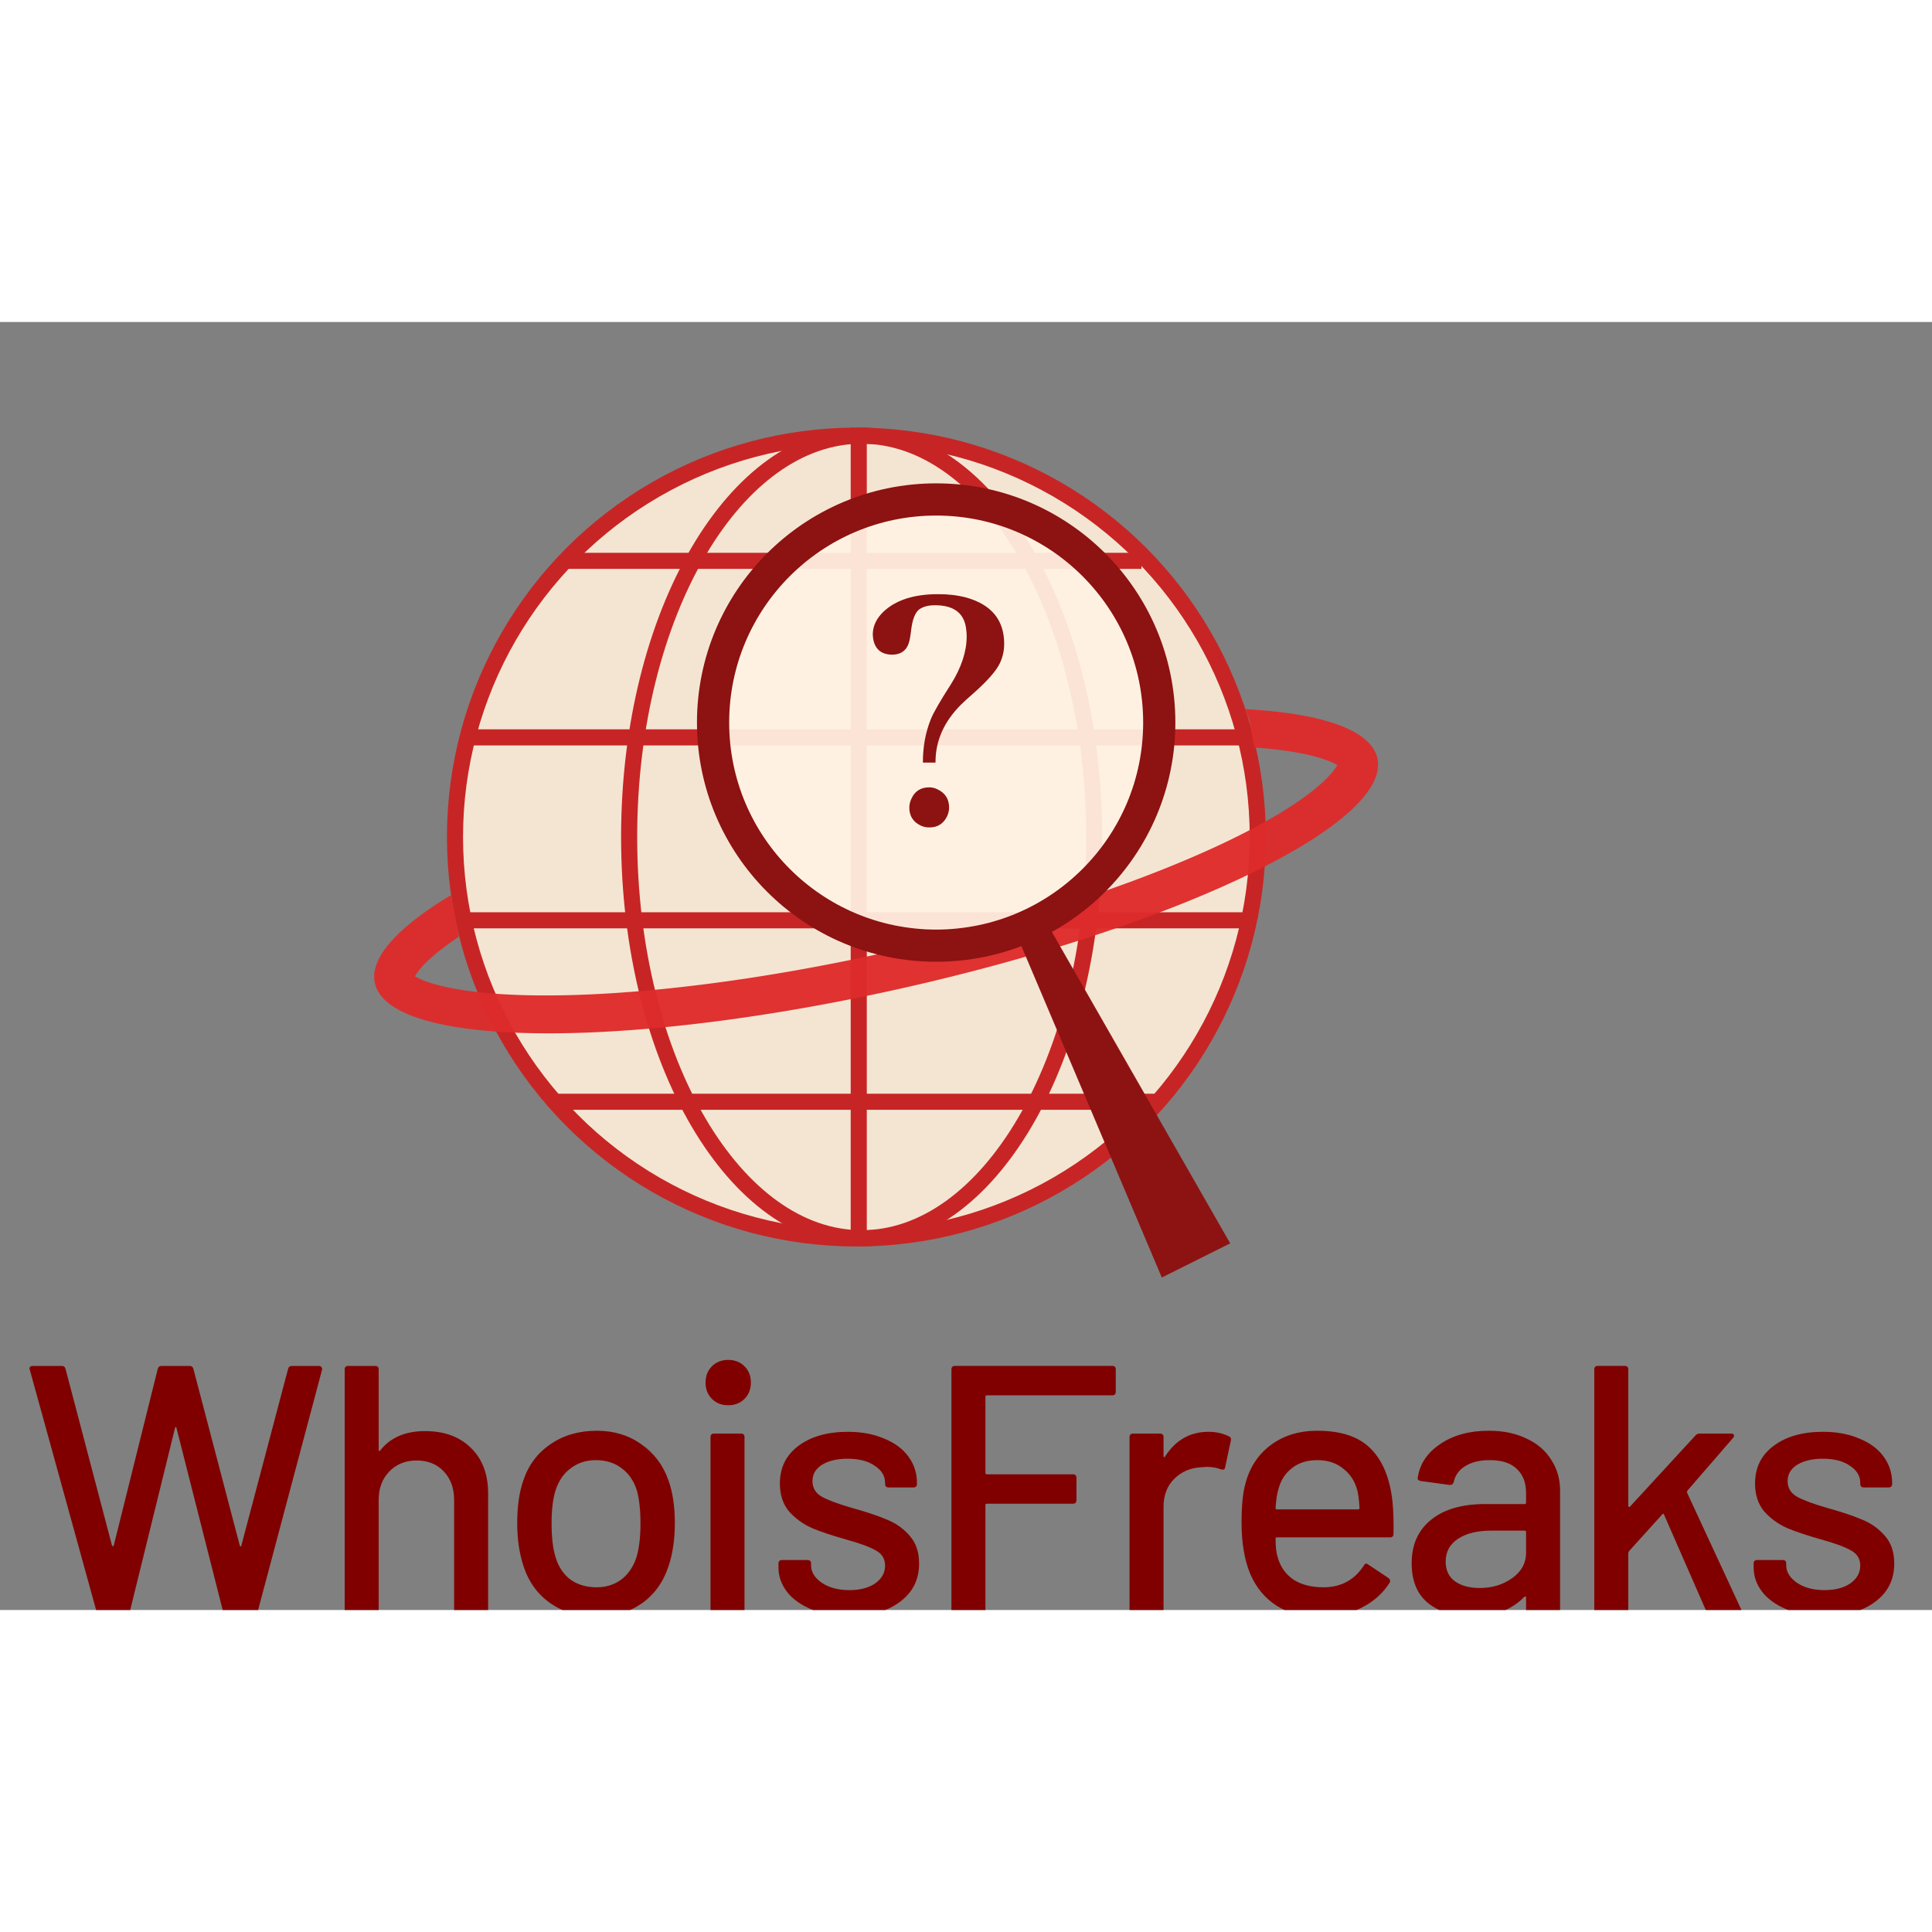 <svg xmlns="http://www.w3.org/2000/svg" width="150" height="150" fill="none" viewBox="0 0 3000 2000"><rect x="0" y="0" width="3000" height="2000" fill="#808080" stroke="none"/><script xmlns=""/><script xmlns=""/><script xmlns=""/>
    <g clip-path="url(#a)">
        <circle cx="1329.78" cy="799.783" r="623.283" fill="#FAEBD7" fill-opacity=".94" stroke="#C72525" stroke-width="25"/>
        <path stroke="#C72525" stroke-width="25" d="M1699.01 799.613c0 173.689-41.4 330.327-107.69 443.117-66.45 113.08-156.45 180-253.36 180-96.9 0-186.9-66.92-253.36-180-66.28-112.79-107.682-269.428-107.682-443.117 0-173.688 41.402-330.324 107.682-443.113 66.46-113.079 156.46-180 253.36-180 96.91 0 186.91 66.921 253.36 180 66.29 112.789 107.69 269.425 107.69 443.113ZM1333.46 164v1255.44M879.281 370.867H1772.4M723.09 644.999h1213.38M723.09 929.038h1213.38M855.414 1210.8h948.466"/>
        <path fill="#DE2B2B" fill-opacity=".96" fill-rule="evenodd" d="M1947.58 660.75c38.71 2.695 70.45 7.566 94.7 14.114 17.14 4.626 27.99 9.428 34.24 13.164-3.26 5.912-9.9 14.719-22.08 26.061-27.06 25.188-72.53 54.689-135.71 85.943-125.49 62.081-309 125.318-520.55 173.769-211.55 48.449-407.34 72.089-552.127 71.909-72.892-.09-129.404-6.24-167.457-16.51-17.134-4.63-27.989-9.43-34.234-13.17 3.256-5.91 9.892-14.72 22.077-26.057 11.813-10.993 27.13-22.809 45.896-35.233-2.45-15.403-6.78-37.687-12.305-64.649-84.991 51.191-129.269 100.464-117.018 139.999 30.652 98.9 403.566 99.36 832.928 1.02 429.36-98.335 752.58-258.23 721.93-357.133-13.1-42.267-88.71-66.555-204.52-72.836l6.54 16.623 7.69 42.986Zm131.23 21.966s-.01.033-.02.101c.01-.066.01-.1.02-.101ZM639.302 1012.41a.35.35 0 0 1 .074.08c-.052-.06-.075-.08-.074-.08Zm2.771 8.94a.534.534 0 0 1 .018-.1 1 1 0 0 1-.018.1ZM2081.5 691.577c.05.053.08.079.08.08-.01 0-.03-.027-.08-.08Z" clip-rule="evenodd"/>
        <path fill="#FFF3E3" fill-opacity=".93" stroke="#8D1212" stroke-width="50" d="M1800.1 621.971c0 191.326-155.1 346.425-346.42 346.425-191.33 0-346.43-155.099-346.43-346.425 0-191.325 155.1-346.425 346.43-346.425 191.32 0 346.42 155.1 346.42 346.425Z"/>
        <path fill="#8D1212" stroke="#8D1212" d="m1804.32 1483.02-222.81-525.909 43.31-23.872 284.72 497.221-105.22 52.56Z"/>
        <mask id="b" width="205" height="363" x="1355" y="422" fill="#000" maskUnits="userSpaceOnUse">
            <path fill="#fff" d="M1355 422h205v363h-205z"/>
            <path d="M1451.66 683.148h-17.57c0-23.828 4.1-45.898 12.3-66.21 3.91-9.766 14.26-27.735 31.06-53.907 16.4-26.172 24.6-51.172 24.6-75 0-3.125-.19-6.25-.58-9.375-2.35-26.562-18.95-39.844-49.81-39.844-10.15 0-18.36 2.149-24.61 6.446-7.03 5.078-11.52 16.797-13.47 35.156-.78 6.25-1.56 10.938-2.35 14.063-3.12 14.062-11.91 21.093-26.36 21.093-18.36-.39-27.93-10.742-28.71-31.054.39-12.5 5.86-23.828 16.4-33.985 19.14-17.969 47.27-26.953 84.38-26.953 15.62 0 30.08 1.758 43.36 5.274 38.67 10.937 58 34.57 58 70.898 0 10.156-2.14 19.922-6.44 29.297-5.47 11.719-18.95 27.148-40.43 46.289-8.98 7.812-15.63 13.867-19.92 18.164-26.56 26.562-39.85 56.445-39.85 89.648Zm21.1 70.899c0 4.297-.98 8.594-2.93 12.891-5.47 11.328-14.45 16.992-26.95 16.992-4.3 0-8.6-.977-12.9-2.93-11.32-5.469-16.99-14.453-16.99-26.953 0-4.297.98-8.594 2.93-12.891 5.08-11.718 14.06-17.578 26.96-17.578 4.29 0 8.39.977 12.3 2.93 11.72 5.469 17.58 14.648 17.58 27.539Z"/>
        </mask>
        <path fill="#8D1212" d="M1451.66 683.148h-17.57c0-23.828 4.1-45.898 12.3-66.21 3.91-9.766 14.26-27.735 31.06-53.907 16.4-26.172 24.6-51.172 24.6-75 0-3.125-.19-6.25-.58-9.375-2.35-26.562-18.95-39.844-49.81-39.844-10.15 0-18.36 2.149-24.61 6.446-7.03 5.078-11.52 16.797-13.47 35.156-.78 6.25-1.56 10.938-2.35 14.063-3.12 14.062-11.91 21.093-26.36 21.093-18.36-.39-27.93-10.742-28.71-31.054.39-12.5 5.86-23.828 16.4-33.985 19.14-17.969 47.27-26.953 84.38-26.953 15.62 0 30.08 1.758 43.36 5.274 38.67 10.937 58 34.57 58 70.898 0 10.156-2.14 19.922-6.44 29.297-5.47 11.719-18.95 27.148-40.43 46.289-8.98 7.812-15.63 13.867-19.92 18.164-26.56 26.562-39.85 56.445-39.85 89.648Zm21.1 70.899c0 4.297-.98 8.594-2.93 12.891-5.47 11.328-14.45 16.992-26.95 16.992-4.3 0-8.6-.977-12.9-2.93-11.32-5.469-16.99-14.453-16.99-26.953 0-4.297.98-8.594 2.93-12.891 5.08-11.718 14.06-17.578 26.96-17.578 4.29 0 8.39.977 12.3 2.93 11.72 5.469 17.58 14.648 17.58 27.539Z"/>
        <path fill="#8D1212" d="M1451.66 683.148v1h1v-1h-1Zm-17.57 0h-1v1h1v-1Zm12.3-66.21.93.374v-.003l-.93-.371Zm31.06-53.907.84.54v-.009l-.84-.531Zm24.02-84.375-1 .088v.018l.01.018.99-.124Zm-74.42-33.398-.56-.824-.01.006-.01.007.58.811Zm-13.47 35.156.99.124v-.018l-.99-.106Zm-2.35 14.063-.97-.243v.026l.97.217Zm-26.36 21.093-.02 1h.02v-1Zm-28.71-31.054-1-.032v.07l1-.038Zm16.4-33.985-.68-.729-.01.009.69.72Zm127.74-21.679.27-.963-.01-.002-.01-.002-.25.967Zm51.56 100.195.91.423v-.006l-.91-.417Zm-40.43 46.289.66.755v-.008l-.66-.747Zm-41.6 191.602.9.434v-.01l.01-.011-.91-.413ZM1429.98 781l-.43.901.01.005.01.004.41-.91Zm-14.06-39.844.91.414.01-.008v-.008l-.92-.398Zm39.26-14.648-.45.894.01.006.02.006.42-.906Zm-3.52-44.36h-17.57v2h17.57v-2Zm-16.57 1c0-23.711 4.08-45.653 12.23-65.836l-1.86-.749c-8.25 20.442-12.37 42.64-12.37 66.585h2Zm12.23-65.839c3.86-9.663 14.16-27.553 30.97-53.738l-1.69-1.08c-16.78 26.159-27.19 44.207-31.14 54.075l1.86.743Zm30.97-53.747c16.48-26.284 24.76-51.467 24.76-75.531h-2c0 23.592-8.12 48.41-24.45 74.469l1.69 1.062Zm24.76-75.531c0-3.167-.19-6.333-.59-9.499l-1.98.248c.38 3.084.57 6.168.57 9.251h2Zm-.59-9.463c-1.18-13.479-6.01-23.723-14.58-30.575-8.54-6.835-20.66-10.181-36.22-10.181v2c15.31 0 26.92 3.295 34.98 9.742 8.03 6.429 12.68 16.107 13.83 29.19l1.99-.176Zm-50.8-40.756c-10.29 0-18.71 2.177-25.17 6.622l1.13 1.648c6.04-4.149 14.02-6.27 24.04-6.27v-2Zm-25.19 6.635c-3.73 2.693-6.71 7.087-8.99 13.051-2.29 5.968-3.91 13.581-4.9 22.81l1.99.212c.97-9.13 2.57-16.557 4.78-22.307 2.2-5.754 4.99-9.76 8.29-12.145l-1.17-1.621Zm-13.88 35.843c-.78 6.24-1.56 10.879-2.33 13.944l1.94.485c.8-3.185 1.59-7.921 2.37-14.181l-1.98-.248Zm-2.33 13.97c-1.53 6.872-4.41 11.919-8.59 15.256-4.17 3.338-9.74 5.054-16.8 5.054v2c7.39 0 13.44-1.799 18.05-5.492 4.62-3.694 7.69-9.194 9.29-16.385l-1.95-.433Zm-25.37 20.311c-9-.192-15.69-2.815-20.24-7.736-4.56-4.938-7.11-12.336-7.49-22.358l-2 .077c.39 10.291 3.02 18.224 8.03 23.639 5.02 5.43 12.29 8.178 21.66 8.377l.04-1.999Zm-27.73-30.024c.38-12.195 5.7-23.287 16.1-33.295l-1.39-1.441c-10.7 10.304-16.31 21.868-16.71 34.673l2 .063Zm16.09-33.287c18.89-17.734 46.73-26.682 83.69-26.682v-2c-37.26 0-65.67 9.021-85.06 27.224l1.37 1.458Zm83.69-26.682c15.55 0 29.91 1.75 43.1 5.24l.51-1.933c-13.37-3.541-27.91-5.307-43.61-5.307v2Zm43.08 5.236c19.21 5.43 33.51 13.984 43.01 25.599 9.49 11.605 14.27 26.358 14.27 44.337h2c0-18.349-4.88-33.576-14.72-45.604-9.84-12.018-24.54-20.75-44.01-26.257l-.55 1.925Zm57.28 69.936c0 10.01-2.11 19.634-6.35 28.88l1.82.834c4.35-9.504 6.53-19.412 6.53-29.714h-2Zm-6.35 28.874c-5.37 11.518-18.71 26.831-40.19 45.965l1.33 1.494c21.5-19.147 35.11-34.693 40.68-46.613l-1.82-.846Zm-40.18 45.957c-8.99 7.817-15.65 13.89-19.97 18.212l1.41 1.414c4.28-4.271 10.9-10.308 19.88-18.116l-1.32-1.51Zm-19.97 18.212c-26.72 26.723-40.14 56.851-40.14 90.355h2c0-32.902 13.15-62.539 39.55-88.941l-1.41-1.414Zm-19.04 161.254c0 4.14-.94 8.297-2.84 12.477l1.82.827c2-4.414 3.02-8.851 3.02-13.304h-2Zm-2.83 12.456c-2.67 5.527-6.17 9.618-10.48 12.333-4.3 2.714-9.48 4.094-15.57 4.094v2c6.4 0 11.96-1.453 16.64-4.402 4.68-2.95 8.41-7.354 11.21-13.156l-1.8-.869Zm-26.05 16.427c-4.15 0-8.3-.94-12.48-2.84l-.83 1.82c4.41 2.007 8.85 3.02 13.31 3.02v-2Zm-12.46-2.831c-5.53-2.668-9.62-6.166-12.33-10.472-2.72-4.306-4.1-9.485-4.1-15.58h-2c0 6.405 1.45 11.968 4.4 16.646 2.95 4.678 7.36 8.407 13.16 11.208l.87-1.802Zm-16.43-26.052c0-4.141.94-8.297 2.84-12.477l-1.82-.828c-2 4.414-3.02 8.852-3.02 13.305h2Zm2.85-12.493c2.48-5.714 5.88-9.94 10.18-12.744 4.29-2.804 9.56-4.232 15.86-4.232v-2c-6.6 0-12.27 1.502-16.96 4.557-4.68 3.056-8.31 7.619-10.92 13.624l1.84.795Zm26.04-16.976c4.13 0 8.08.939 11.85 2.824l.9-1.789c-4.05-2.021-8.3-3.035-12.75-3.035v2Zm11.88 2.836c5.72 2.669 9.95 6.216 12.76 10.618 2.81 4.402 4.24 9.725 4.24 16.015h2c0-6.601-1.5-12.313-4.55-17.091-3.05-4.778-7.61-8.555-13.61-11.354l-.84 1.812Z" mask="url(#b)"/>
        <path fill="maroon" d="M155.75 2006c-3.3 0-5.317-1.47-6.05-4.4L46.3 1627.05l-.55-1.65c0-2.93 1.833-4.4 5.5-4.4H95.8c3.3 0 5.317 1.65 6.05 4.95l72.05 273.9c.367.73.733 1.1 1.1 1.1.733 0 1.283-.37 1.65-1.1l68.2-273.9c.733-3.3 2.75-4.95 6.05-4.95h43.45c3.3 0 5.317 1.65 6.05 4.95l72.05 274.45c.367.73.733 1.1 1.1 1.1.367 0 .733-.37 1.1-1.1l72.6-274.45c.733-3.3 2.75-4.95 6.05-4.95h41.8c1.833 0 3.117.55 3.85 1.65 1.1 1.1 1.467 2.57 1.1 4.4l-99.55 374c-.733 3.3-2.75 4.95-6.05 4.95H352.1c-3.3 0-5.317-1.65-6.05-4.95L274 1717.25c-.367-1.1-.733-1.65-1.1-1.65-.367 0-.733.55-1.1 1.65l-69.85 283.8c-.367 3.3-2.383 4.95-6.05 4.95h-40.15Zm504.311-283.8c30.067 0 53.9 8.8 71.5 26.4 17.6 17.23 26.4 40.7 26.4 70.4v181.5c0 3.67-1.833 5.5-5.5 5.5h-41.8c-3.666 0-5.5-1.83-5.5-5.5v-171.05c0-18.33-5.316-33.18-15.95-44.55-10.633-11.37-24.75-17.05-42.35-17.05-17.233 0-31.35 5.68-42.35 17.05-11 11.37-16.5 26.03-16.5 44v171.6c0 3.67-1.833 5.5-5.5 5.5h-41.8c-3.666 0-5.5-1.83-5.5-5.5v-374c0-3.67 1.834-5.5 5.5-5.5h41.8c3.667 0 5.5 1.83 5.5 5.5v124.85c0 .73.184 1.28.55 1.65.734.37 1.284.18 1.65-.55 15.767-20.17 39.05-30.25 69.85-30.25Zm266.273 288.2c-27.133 0-50.783-6.78-70.95-20.35-20.166-13.93-34.283-33.18-42.35-57.75-6.6-19.8-9.9-42.17-9.9-67.1 0-26.03 3.117-48.03 9.35-66 8.067-24.2 22.184-43.08 42.35-56.65 20.167-13.93 44.184-20.9 72.05-20.9 26.4 0 49.317 6.97 68.75 20.9 19.796 13.57 33.916 32.27 42.346 56.1 6.6 18.7 9.9 40.7 9.9 66 0 25.67-3.3 48.22-9.9 67.65-8.06 24.57-22 43.82-41.796 57.75-19.8 13.57-43.083 20.35-69.85 20.35Zm0-45.65c14.667 0 27.5-4.03 38.5-12.1 11-8.43 18.884-20.17 23.65-35.2 4.034-13.93 6.05-31.17 6.05-51.7s-1.833-37.58-5.5-51.15c-4.766-15.03-12.65-26.58-23.65-34.65-11-8.43-24.383-12.65-40.15-12.65-15.033 0-28.05 4.22-39.05 12.65-11 8.07-18.883 19.62-23.65 34.65-4.033 12.83-6.05 29.88-6.05 51.15s2.017 38.5 6.05 51.7c4.4 15.03 12.1 26.77 23.1 35.2 11.367 8.07 24.934 12.1 40.7 12.1Zm204.426-282.7c-10.26 0-18.7-3.3-25.3-9.9-6.6-6.6-9.9-15.03-9.9-25.3 0-10.27 3.3-18.7 9.9-25.3 6.6-6.6 15.04-9.9 25.3-9.9 10.27 0 18.7 3.3 25.3 9.9 6.6 6.6 9.9 15.03 9.9 25.3 0 10.27-3.3 18.7-9.9 25.3-6.6 6.6-15.03 9.9-25.3 9.9Zm-22 323.4c-3.66 0-5.5-1.83-5.5-5.5v-268.4c0-3.67 1.84-5.5 5.5-5.5h41.8c3.67 0 5.5 1.83 5.5 5.5v268.4c0 3.67-1.83 5.5-5.5 5.5h-41.8Zm210.59 3.85c-22 0-41.44-3.3-58.3-9.9-16.5-6.6-29.34-15.58-38.5-26.95-9.17-11.73-13.75-24.57-13.75-38.5v-6.05c0-3.67 1.83-5.5 5.5-5.5h39.6c3.66 0 5.5 1.83 5.5 5.5v2.75c0 10.27 5.5 19.25 16.5 26.95 11.36 7.7 25.66 11.55 42.9 11.55 16.5 0 29.88-3.48 40.15-10.45 10.26-7.33 15.4-16.5 15.4-27.5 0-10.63-4.77-18.52-14.3-23.65-9.54-5.5-24.94-11.18-46.2-17.05-20.9-5.87-38.5-11.73-52.8-17.6-13.94-6.23-25.85-14.85-35.75-25.85-9.54-11.37-14.3-25.85-14.3-43.45 0-24.57 9.53-44 28.6-58.3 19.43-14.67 45.1-22 77-22 21.26 0 39.96 3.48 56.1 10.45 16.5 6.6 29.15 15.95 37.95 28.05 8.8 12.1 13.2 25.67 13.2 40.7v1.65c0 3.67-1.84 5.5-5.5 5.5h-38.5c-3.67 0-5.5-1.83-5.5-5.5v-1.65c0-10.63-5.32-19.43-15.95-26.4-10.27-7.33-24.39-11-42.35-11-16.14 0-29.34 3.12-39.6 9.35-9.9 6.23-14.85 14.67-14.85 25.3s4.76 18.7 14.3 24.2c9.9 5.5 25.66 11.37 47.3 17.6 21.26 5.87 38.86 11.73 52.8 17.6 14.3 5.5 26.4 13.93 36.3 25.3 9.9 11 14.85 25.48 14.85 43.45 0 24.93-9.9 44.73-29.7 59.4-19.44 14.67-45.47 22-78.1 22Zm413.22-348.15c0 3.67-1.84 5.5-5.5 5.5h-194.7c-1.47 0-2.2.73-2.2 2.2v118.25c0 1.47.73 2.2 2.2 2.2h133.65c3.66 0 5.5 1.83 5.5 5.5v34.65c0 3.67-1.84 5.5-5.5 5.5h-133.65c-1.47 0-2.2.73-2.2 2.2v163.35c0 3.67-1.84 5.5-5.5 5.5h-41.8c-3.67 0-5.5-1.83-5.5-5.5v-374c0-3.67 1.83-5.5 5.5-5.5h244.2c3.66 0 5.5 1.83 5.5 5.5v34.65Zm144.01 62.15c11.74 0 22.37 2.38 31.9 7.15 2.57 1.1 3.49 3.3 2.75 6.6l-8.8 41.25c-.36 3.3-2.56 4.4-6.6 3.3-6.23-2.57-13.56-3.85-22-3.85l-7.7.55c-17.23.73-31.53 6.78-42.9 18.15-11 11-16.5 25.48-16.5 43.45v160.6c0 3.67-1.83 5.5-5.5 5.5h-41.8c-3.66 0-5.5-1.83-5.5-5.5v-268.95c0-3.67 1.84-5.5 5.5-5.5h41.8c3.67 0 5.5 1.83 5.5 5.5v29.15c0 1.1.19 1.83.55 2.2.74 0 1.29-.37 1.65-1.1 16.5-25.67 39.05-38.5 67.65-38.5Zm285.61 107.8c1.47 15.03 2.02 31.9 1.65 50.6 0 3.67-1.83 5.5-5.5 5.5h-175.45c-1.47 0-2.2.73-2.2 2.2 0 12.47 1.1 22 3.3 28.6 4.03 14.67 12.1 26.22 24.2 34.65 12.47 8.07 28.05 12.1 46.75 12.1 27.13 0 48.03-11.18 62.7-33.55 1.83-3.67 4.22-4.22 7.15-1.65l31.35 20.9c2.57 2.2 3.12 4.58 1.65 7.15-10.27 16.5-24.93 29.52-44 39.05-18.7 9.53-39.97 14.3-63.8 14.3-26.77 0-49.32-5.87-67.65-17.6-18.33-11.73-32.08-28.42-41.25-50.05-8.8-21.63-13.2-47.85-13.2-78.65 0-26.77 2.02-47.12 6.05-61.05 6.6-25.3 19.8-45.28 39.6-59.95 19.8-14.67 43.82-22 72.05-22 37.03 0 64.72 9.35 83.05 28.05 18.33 18.33 29.52 45.47 33.55 81.4Zm-116.6-63.8c-15.77 0-28.78 4.03-39.05 12.1-10.27 7.7-17.23 18.15-20.9 31.35-2.57 8.07-4.22 18.33-4.95 30.8 0 1.47.73 2.2 2.2 2.2h125.95c1.47 0 2.2-.73 2.2-2.2-.73-12.1-1.83-21.08-3.3-26.95-3.67-14.3-11-25.67-22-34.1-10.63-8.8-24.02-13.2-40.15-13.2Zm266.34-45.65c22.36 0 41.8 4.03 58.3 12.1 16.86 7.7 29.7 18.7 38.5 33 9.16 13.93 13.75 29.88 13.75 47.85v185.9c0 3.67-1.84 5.5-5.5 5.5h-41.8c-3.67 0-5.5-1.83-5.5-5.5v-19.8c0-1.83-.92-2.2-2.75-1.1-9.54 9.9-21.27 17.6-35.2 23.1-13.57 5.13-28.79 7.7-45.65 7.7-27.14 0-49.69-6.78-67.65-20.35-17.6-13.93-26.4-34.83-26.4-62.7 0-28.6 9.9-50.97 29.7-67.1 20.16-16.5 48.21-24.75 84.15-24.75h61.6c1.46 0 2.2-.73 2.2-2.2v-14.85c0-16.13-4.77-28.6-14.3-37.4-9.17-9.17-23.29-13.75-42.35-13.75-15.4 0-28.05 3.12-37.95 9.35-9.54 5.87-15.4 13.93-17.6 24.2-1.1 3.67-3.3 5.32-6.6 4.95l-44.55-6.05c-3.67-.73-5.32-2.2-4.95-4.4 2.93-21.63 14.48-39.23 34.65-52.8 20.16-13.93 45.46-20.9 75.9-20.9Zm-14.3 244.2c19.43 0 36.3-5.13 50.6-15.4 14.3-10.27 21.45-23.28 21.45-39.05v-32.45c0-1.47-.74-2.2-2.2-2.2h-51.7c-21.64 0-38.87 4.22-51.7 12.65-12.84 8.43-19.25 20.17-19.25 35.2 0 13.57 4.76 23.83 14.3 30.8 9.9 6.97 22.73 10.45 38.5 10.45Zm183.48 40.15c-3.67 0-5.5-1.83-5.5-5.5v-374c0-3.67 1.83-5.5 5.5-5.5h41.8c3.66 0 5.5 1.83 5.5 5.5v211.75c0 .73.36 1.28 1.1 1.65.73.37 1.28.18 1.65-.55l101.75-110.55c1.46-1.83 3.66-2.75 6.6-2.75h48.95c2.2 0 3.48.73 3.85 2.2.73 1.1.36 2.57-1.1 4.4l-70.95 81.95c-.74 1.47-.92 2.57-.55 3.3l84.15 181.5.55 2.2c0 2.93-1.65 4.4-4.95 4.4h-44c-2.94 0-4.95-1.47-6.05-4.4l-65.45-149.6c-.74-1.83-1.65-2.02-2.75-.55l-51.7 57.2c-.74 1.47-1.1 2.38-1.1 2.75v89.1c0 3.67-1.84 5.5-5.5 5.5h-41.8Zm352.48 3.3c-22 0-41.43-3.3-58.3-9.9-16.5-6.6-29.33-15.58-38.5-26.95-9.16-11.73-13.75-24.57-13.75-38.5v-6.05c0-3.67 1.84-5.5 5.5-5.5h39.6c3.67 0 5.5 1.83 5.5 5.5v2.75c0 10.27 5.5 19.25 16.5 26.95 11.37 7.7 25.67 11.55 42.9 11.55 16.5 0 29.89-3.48 40.15-10.45 10.27-7.33 15.4-16.5 15.4-27.5 0-10.63-4.76-18.52-14.3-23.65-9.53-5.5-24.93-11.18-46.2-17.05-20.9-5.87-38.5-11.73-52.8-17.6-13.93-6.23-25.85-14.85-35.75-25.85-9.53-11.37-14.3-25.85-14.3-43.45 0-24.57 9.54-44 28.6-58.3 19.44-14.67 45.1-22 77-22 21.27 0 39.97 3.48 56.1 10.45 16.5 6.6 29.15 15.95 37.95 28.05 8.8 12.1 13.2 25.67 13.2 40.7v1.65c0 3.67-1.83 5.5-5.5 5.5h-38.5c-3.66 0-5.5-1.83-5.5-5.5v-1.65c0-10.63-5.31-19.43-15.95-26.4-10.26-7.33-24.38-11-42.35-11-16.13 0-29.33 3.12-39.6 9.35-9.9 6.23-14.85 14.67-14.85 25.3s4.77 18.7 14.3 24.2c9.9 5.5 25.67 11.37 47.3 17.6 21.27 5.87 38.87 11.73 52.8 17.6 14.3 5.5 26.4 13.93 36.3 25.3 9.9 11 14.85 25.48 14.85 43.45 0 24.93-9.9 44.73-29.7 59.4-19.43 14.67-45.46 22-78.1 22Z"/>
    </g>
    <defs>
        <clipPath id="a">
            <path fill="#fff" d="M0 0h3000v2000H0z"/>
        </clipPath>
    </defs>
</svg>